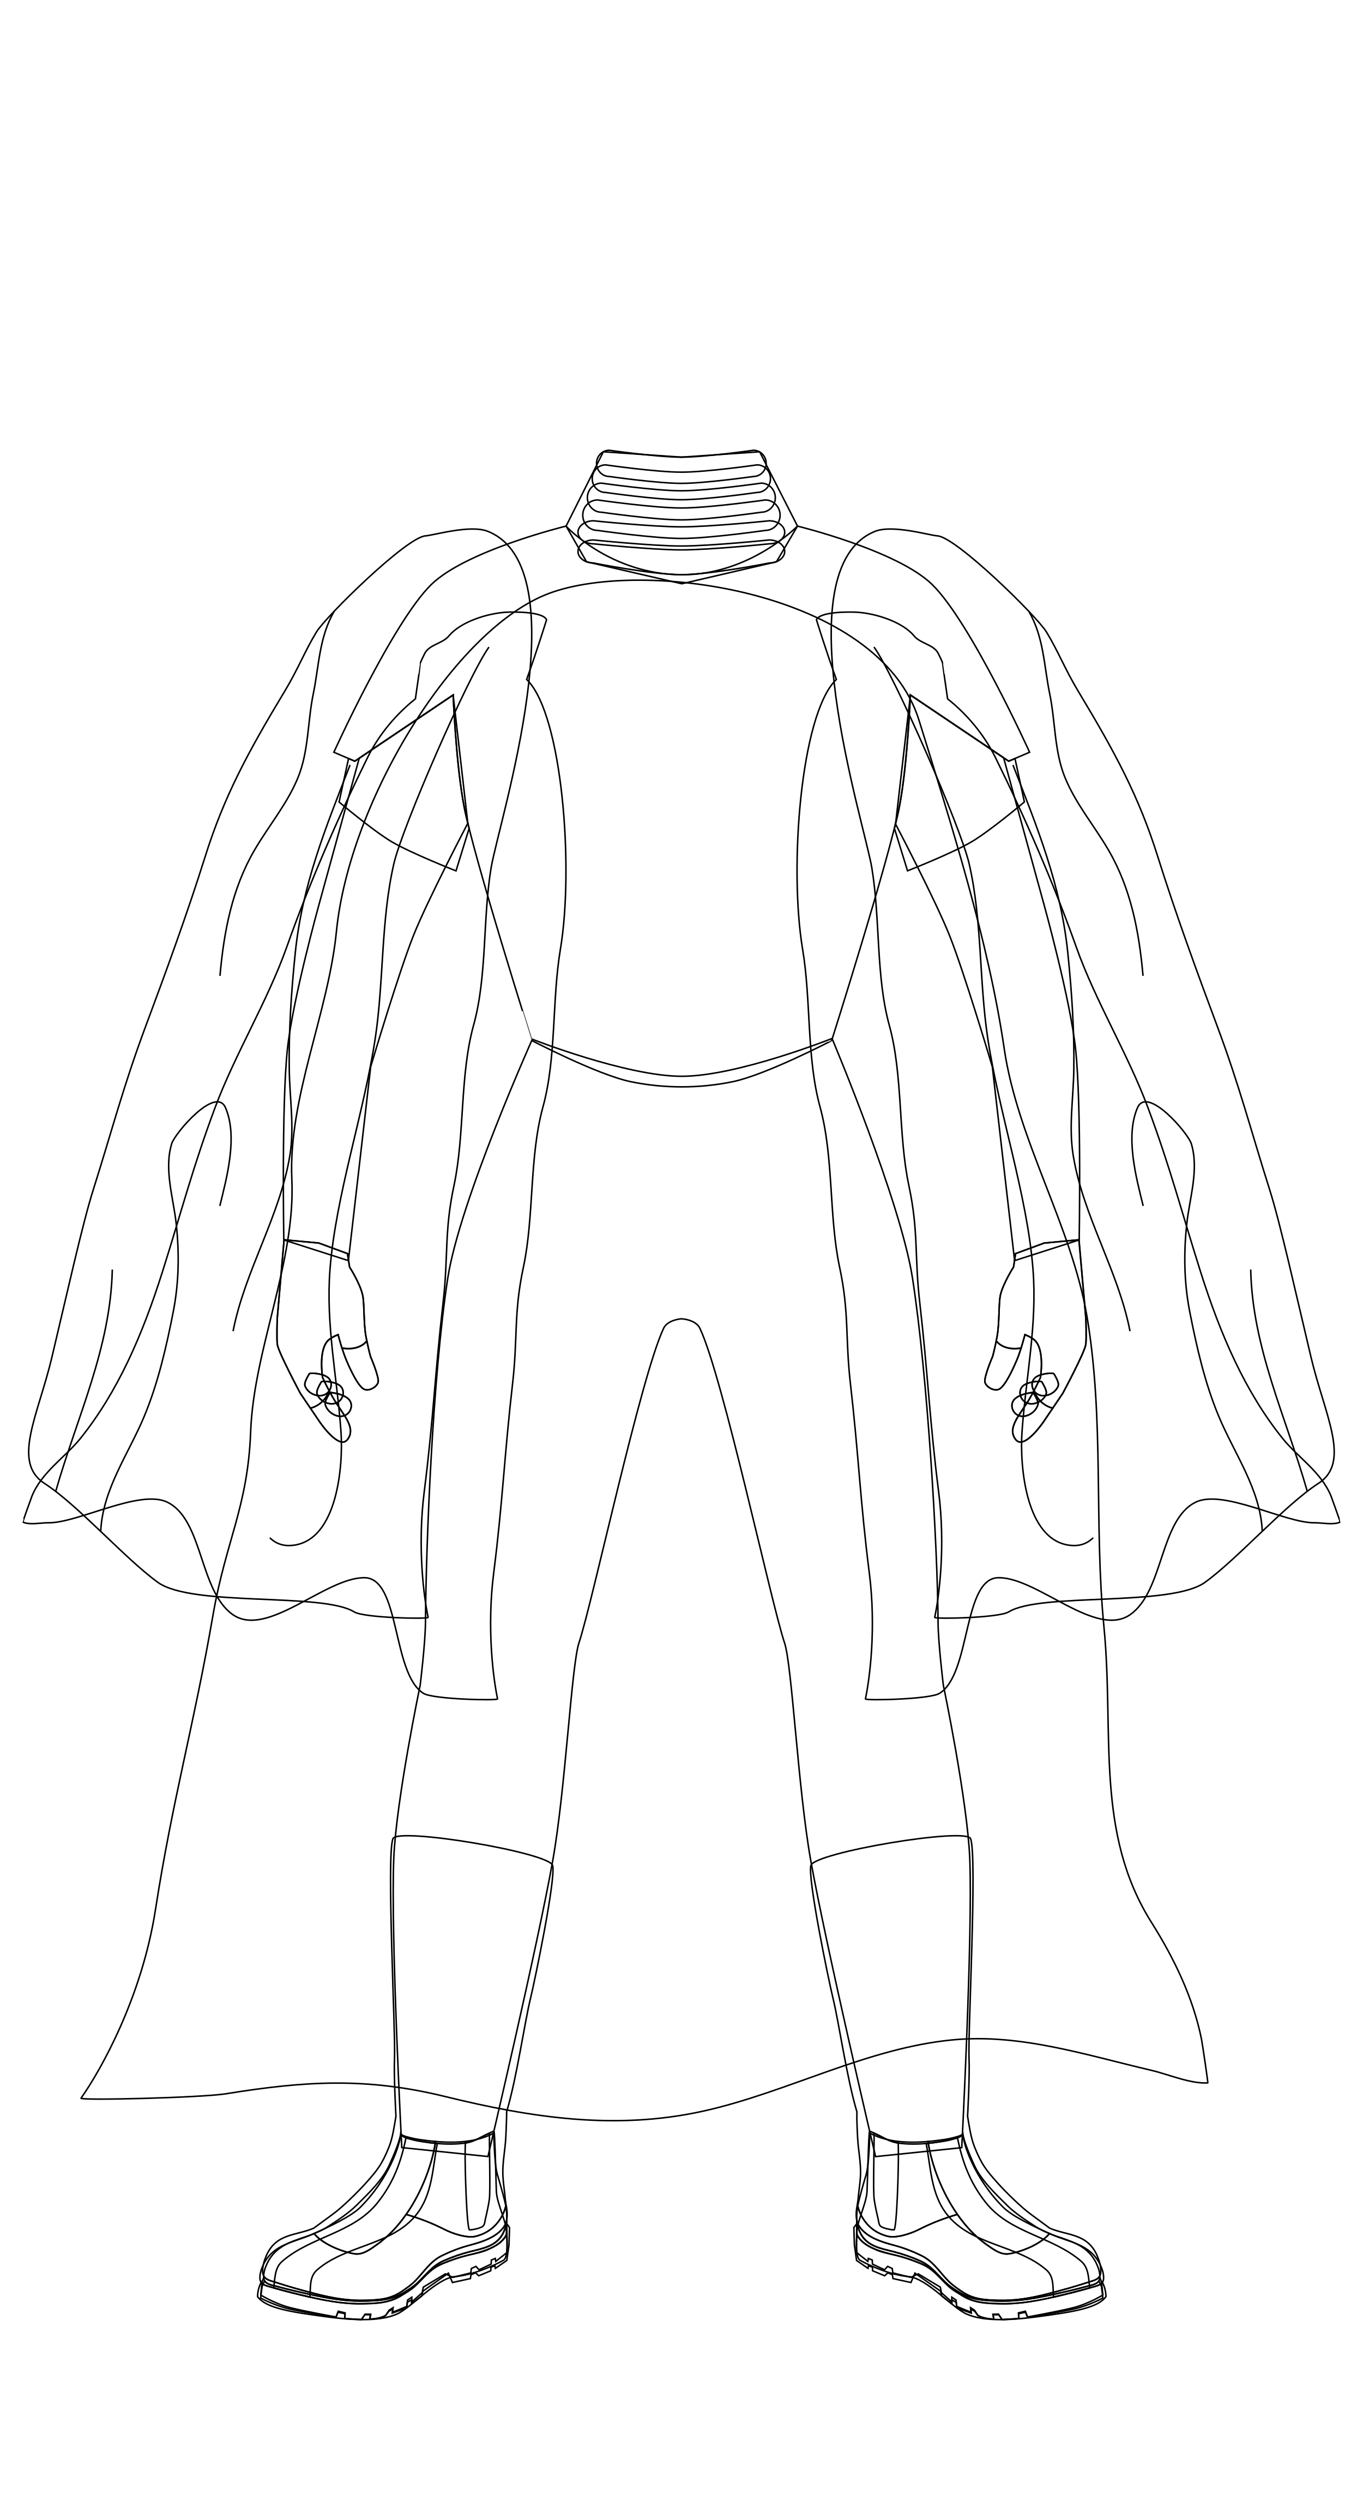 <?xml version="1.0" encoding="UTF-8" standalone="no"?>
<!DOCTYPE svg PUBLIC "-//W3C//DTD SVG 1.1//EN" "http://www.w3.org/Graphics/SVG/1.1/DTD/svg11.dtd">
<svg id="Female-Body" width="100%" height="100%" viewBox="0 0 1800 3300" version="1.1" xmlns="http://www.w3.org/2000/svg" style="stroke:black;fill:none;stroke-width:2px;">
<style>
	#Stitch_Right,
	#Stitch_Left {
		stroke-dasharray: 4;
	}
</style>
<g id="Back_F" transform="translate(0,601)">
	<g id="Cape_F">
		<path id="Full-Cape_Back_F_Option" d="M724.6,182.4c-124.5,47-263.2,273.6-280.3,445.9
			c-10.8,108.7-63.8,219.2-58.9,327.4c5,109.8-50.3,223.6-54.4,333.3c-3.7,98.8-32.8,144-49.7,241.7c-25.3,146.2-53.3,242.6-76,388.9
			c-18.1,116.3-72.6,212.5-98.3,248.8c-2.3,3.3,158.8-0.6,191.3-5.8c105.1-17,185.6-21.9,289.9,3.7c113.3,27.8,224.6,44.8,340.4,19.2
			c111.6-24.7,216.5-83.7,331-94.2c88.9-8.2,175.7,20.5,261.2,40.4c21.7,5.1,51.7,18,74.2,16.5c0.6,0-7.2-52.1-8.3-57.7
			c-11-54.7-36.3-106.9-65.8-153.7c-75.2-119-49.3-249.6-63-390.3c-13.3-136.4,0.6-273.1-22.3-409.2
			c-20.3-120.4-91.5-232.5-109.4-354c-20.9-142.6-69.6-295.3-112.6-433.8C1160.7,179.5,849.2,135.4,724.6,182.4z"/>
		<path id="Short-Cape-Left_Back_F_Option" d="M1104.5,295.8c-14.2-39.4-26.3-78.8-26.3-78.8
			c4.9-10.9,43.1-10.5,53.8-9.9c24.9,1.6,60,12.8,75.2,31.3c8.7,10.5,26.4,11.1,32.3,23.9c0.5,1,5.8,11.7,5.3,12.2
			c-0.1,0.1,3,21.7,6.6,46.9c25.3,20.1,48,46.7,63.3,77.7c38.5,78.1,77,166.2,106.7,250.1c25.4,71.5,68.3,141.3,94.6,211.8
			c29.7,79.7,43.8,135.5,69.5,216.7c26.5,83.8,59.1,158.6,108.4,220c19.4,24.2,51.3,44.5,64,76.3c1.3,3.3,12.2,33.9,12,34
			c-9.3,4.2-23.9,0.8-33.8,0.9c-39.1,0.6-120.9-45.2-157.4-27c-46.9,23.4-41.8,116.1-85.5,147.8c-45.3,32.8-122.1-48.2-174.2-48.3
			c-47.9-0.1-36.3,126.7-78.3,152.7c-13,8-98.3,9.7-97.8,7.3c5.5-26,14.5-92.7,5.1-166.4c-11.8-92.7-14.1-155.6-24.8-248.6
			c-7.2-62.1-1.4-94-14.4-154.8c-14.4-67.5-7.6-145.2-25.8-211.4c-18-65.3-11.7-140.6-23.1-208.5c-18-107.7-2.5-307.5,43.3-354.6
			C1103.7,296.6,1104.1,296.2,1104.5,295.8z"/>
		<path id="Short-Cape-Right_Back_F_Option" d="M695.5,295.8c14.2-39.4,26.3-78.8,26.3-78.8
			c-4.9-10.9-43.1-10.5-53.8-9.9c-24.9,1.6-60,12.8-75.2,31.3c-8.7,10.5-26.4,11.1-32.3,23.9c-0.5,1-5.8,11.7-5.3,12.2
			c0.1,0.1-3,21.7-6.6,46.9c-25.3,20.1-48,46.7-63.3,77.7c-38.5,78.1-77,166.2-106.7,250.1c-25.4,71.5-68.3,141.3-94.6,211.8
			c-29.7,79.7-43.8,135.5-69.5,216.7c-26.5,83.8-59.1,158.6-108.4,220c-19.4,24.2-51.3,44.5-64,76.3c-1.3,3.3-12.2,33.9-12,34
			c9.3,4.2,23.9,0.8,33.8,0.9c39.1,0.6,120.9-45.2,157.4-27c46.9,23.4,41.8,116.1,85.5,147.8c45.3,32.8,122.1-48.2,174.2-48.3
			c47.9-0.1,36.3,126.7,78.3,152.7c13,8,98.4,9.7,97.8,7.3c-5.5-26-14.5-92.7-5.1-166.4c11.8-92.7,14.1-155.6,24.8-248.6
			c7.2-62.1,1.4-94,14.4-154.8c14.4-67.5,7.6-145.2,25.8-211.4c18-65.3,11.7-140.6,23.1-208.5c18-107.7,2.5-307.5-43.3-354.6
			C696.3,296.6,695.9,296.2,695.5,295.8z"/>
		<g id="None_Back_F_Option">
		</g>
	</g>
</g>
<g id="Flight-Suit" transform="translate(0,528)">
	<title>Flight Suit (Kute)</title>
	<g id="Soft-Parts_F">
		<g id="Suit_F">
			<g id="Neck-Seal_F">
				<path id="Plain-Neck-Seal_F_Option" d="M1003.2,68.3l50,98.1l-27.8,47.1l-125,29l-125.8-29l-27-47.1l49.2-98.1
					L900,75.4L1003.2,68.3"/>
				<g id="Standard-Neck-Seal_F_Option">
					<path d="M1011.8,83.6c0-9.6-7.5-17.3-16.8-17.3c0,0-63.5,9.1-95.2,9.1c-31.7,0-95.2-9.1-95.2-9.1
						c-9.3,0-16.8,7.8-16.8,17.3s7.5,17.3,16.8,17.3c0,0,63.5,9.1,95.2,9.1c31.7,0,95.2-9.1,95.2-9.1
						C1004.3,100.9,1011.8,93.1,1011.8,83.6z"/>
					<path d="M1017.5,103.8c0-10-7.9-18.2-17.7-18.2c0,0-66.7,9.6-100,9.6c-33.3,0-100-9.6-100-9.6
						c-9.8,0-17.7,8.1-17.7,18.2s7.9,18.2,17.7,18.2c0,0,66.7,9.6,100,9.6c33.3,0,100-9.6,100-9.6
						C1009.6,122,1017.5,113.8,1017.5,103.8z"/>
					<path d="M1023.9,128.9c0-10.6-8.4-19.2-18.6-19.2c0,0-70.3,10.1-105.5,10.1c-35.2,0-105.5-10.1-105.5-10.1
						c-10.3,0-18.6,8.6-18.6,19.2c0,10.6,8.4,19.2,18.6,19.2c0,0,70.3,10.1,105.5,10.1c35.2,0,105.5-10.1,105.5-10.1
						C1015.6,148.1,1023.9,139.5,1023.9,128.9z"/>
					<path d="M1030.2,152c0-11.1-8.8-20.1-19.6-20.1c0,0-73.8,10.6-110.7,10.6s-110.7-10.6-110.7-10.6
						c-10.8,0-19.6,9-19.6,20.1s8.8,20.1,19.6,20.1c0,0,73.8,10.6,110.7,10.6s110.7-10.6,110.7-10.6
						C1021.4,172.1,1030.2,163.1,1030.2,152z"/>
					<path d="M1036.3,174.6c0-8.4-9.2-15.2-20.5-15.2c0,0-77.3,8-116,8c-38.7,0-116-8-116-8c-11.3,0-20.5,6.8-20.5,15.2
						c0,8.4,9.2,15.2,20.5,15.2c0,0,77.3,8,116,8c38.7,0,116-8,116-8C1027.1,189.8,1036.3,183,1036.3,174.6z"/>
					<path d="M1036.3,199.9c0-8.4-9.2-15.2-20.5-15.2c0,0-77.3,8-116,8c-38.7,0-116-8-116-8c-11.3,0-20.5,6.8-20.5,15.2
						c0,8.4,9.2,15.2,20.5,15.2c0,0,77.3,15.4,116,15.4c38.7,0,116-15.4,116-15.4C1027.1,215.1,1036.3,208.3,1036.3,199.9z"/>
				</g>
			</g>
			<g id="Flight-Suit_F">
				<path d="M421.3,665.8l53.1-193l124-83.5l19.4,169.3c0,0-53.6,102.2-72.1,149c-19,48.2-52,158.4-56.2,172.5
					l-29.4,255.8l-85.3-27.3c0,0-3.1-177.5,4.7-251.3C386.4,791.5,421.3,665.8,421.3,665.8z"/>
				<path d="M1378.7,665.8l-53.3-193.6l-123.1-82.9l-19.6,170.4c0,0,53.1,101.1,71.6,147.9c19,48.2,52,158.4,56.2,172.5
					l29.4,255.8l85.3-27.3c0,0,3.1-177.5-4.7-251.3C1413.6,791.5,1378.7,665.8,1378.7,665.8z"/>
				<path d="M899.8,1212.7c-10.5,1-19.9,5.2-23.4,12.5c-30.6,64.7-93.6,360.6-111.8,415.2c-9.9,29.7-17.7,192-34.5,286.7
					c-20,113-85.7,391.3-85.7,391.3l-113.8-11.8c0,0-14.7-279.4-10.6-381.2c3.1-77.3,34.9-229.1,34.9-229.1s6.8-55.4,7-83.3
					c0.6-100.8,9.5-325,29.4-453.8C607,1057.4,703,843.7,703,843.7s124.3,48.9,197.4,48.9s198.4-49.9,198.4-49.9
					s90.6,214.8,106.3,316.6c19.9,128.7,33.1,353,33.7,453.8c0.2,27.9,7,83.3,7,83.3s31.8,151.8,34.9,229.1
					c4,101.7-10.6,381.2-10.6,381.2l-113.8,11.8c0,0-65.6-278.3-85.7-391.3c-16.8-94.7-24.6-257-34.5-286.7
					c-18.2-54.5-81.2-350.5-111.8-415.2c-3.5-7.5-13.2-11.7-23.9-12.6L899.8,1212.7z"/>
			</g>
		</g>
		<g id="Boots_F">
			<g id="Tall_Boots_F_Option">
				<g id="Bottom_Tall-Boot_F">
					<path d="M669.2,2402c-0.2,1.4-0.5,2.8-0.9,4.3c-9,18.8-33.3,25.2-50,29.7c-11.8,3.2-23.2,7.6-34.4,13.1
						c-15.4,7.4-23.2,20.6-35.2,33.1c-5.4,5.6-11.7,9.9-17.9,14.1c-15.4,10.6-30.2,11.4-47.6,11.9c-23.4,0.8-44.1-2.9-67.1-8.8
						c-20.2-5.2-35.2-9.5-52.6-15.1c-5.2-1.7-11.6-2.9-14.7-7.3l-2.6,6.7l-1.9,17.5c0,0,18.9,11.6,39,16.7
						c20.1,5.1,60.6,12.3,60.6,12.3l2.8-7.6l9.1,2.2l-0.4,7.5l22.1,1.4l4.7-7.3l7.4,0.2l-1.1,6.5c0,0,13.7-0.3,21.2-5.4
						c1.4-2.5,4.2-6.5,4.2-6.5l5.2-3.3l-0.7,6.1l19-7.8l0.9-8.4l5.5-3.7l0.2,6.1l13.5-12l1.5-7.4l29.1-17.5l9.9,4.6l23.7-5.9l0.8-5.8
						l6-2.8l4.2,4.5l15.9-7.5l0.3-5.4l5.2-2.1l0.6,3.9l15.1-11.9L669.2,2402z M669.8,2395.1L669.8,2395.1L669.8,2395.1L669.8,2395.1z"
						/>
					<path d="M1131.5,2402c0.2,1.4,0.5,2.8,0.9,4.3c9,18.8,33.3,25.2,50,29.7c11.8,3.2,23.2,7.6,34.4,13.1
						c15.4,7.4,23.2,20.6,35.2,33.1c5.4,5.6,11.7,9.9,17.9,14.1c15.3,10.6,30.1,11.4,47.6,11.9c23.4,0.8,44.1-2.9,67.2-8.8
						c20.1-5.2,35.2-9.5,52.6-15.1c5.2-1.7,11.6-2.9,14.7-7.3l2.6,6.7l1.9,17.5c0,0-18.9,11.6-39,16.7c-20.1,5.1-60.6,12.3-60.6,12.3
						l-2.8-7.6l-9.1,2.2l0.4,7.5l-22.1,1.4l-4.7-7.3l-7.4,0.2l1.1,6.5c0,0-13.7-0.3-21.2-5.4c-1.4-2.5-4.2-6.5-4.2-6.5l-5.2-3.3
						l0.7,6.1l-19-7.8l-0.9-8.4l-5.5-3.7l-0.2,6.1l-13.5-12l-1.5-7.4l-29.1-17.5l-9.9,4.6l-23.7-5.9l-0.8-5.8l-6-2.8l-4.2,4.5
						l-15.9-7.5l-0.3-5.4l-5.2-2.1l-0.6,3.9l-15.1-11.9L1131.5,2402z M1130.9,2395.1L1130.9,2395.1L1130.9,2395.1L1130.9,2395.1z"/>
				</g>
				<g id="Main_Tall-Boot_F">
					<path d="M669,2259.6c13.5-45.1,23.6-117.1,31.6-150c6-24.6,33.7-158.6,29.2-175.4c-4.6-17.1-205.2-50.7-210.9-35.3
						c-8.7,23.5,3.6,254.7,2.1,288.8c-1.1,25,1.9,77.5,1.9,77.5c-2.3,13.7-4.3,28.3-9.2,40.6c-9.3,23.1-15.2,30.5-30.9,48
						c-10.8,12-31.3,32.2-44.1,41.3c-5.4,3.9-24.4,17.9-24.4,17.9c-23.6,10.1-49.8,6.6-62.7,36.5c-2.8,6.5-5.2,14.3-4.7,21.7
						c0.6,9.5,9.6,10.8,16.6,13.1c17.4,5.7,32.5,10,52.6,15.1c23,5.9,43.8,9.5,67.1,8.8c17.5-0.6,32.3-1.4,47.6-11.9
						c6.2-4.3,12.5-8.6,17.9-14.1c12-12.5,19.7-25.6,35.2-33.1c11.2-5.4,22.6-9.9,34.4-13.1c16.7-4.5,41-10.9,50-29.7
						c3.5-14.1-0.1-21.1-1.2-33.3l-0.5-5.2c-0.9-7.9-2.1-16.1-2.5-24.6c-0.7-16.4,2.9-32.6,3.8-49c0.5-9.3,0.9-18.6,1.1-27.9
						C668.9,2265.3,669.2,2261.8,669,2259.6z"/>
					<path d="M1131.7,2259.6c-13.5-45.1-23.6-117.1-31.6-150c-6-24.6-33.7-158.6-29.2-175.4
						c4.7-17.1,205.2-50.7,210.9-35.3c8.8,23.5-3.6,254.7-2.1,288.8c1.1,25-1.9,77.5-1.9,77.5c2.3,13.7,4.3,28.3,9.2,40.6
						c9.3,23.1,15.2,30.5,30.9,48c10.8,12,31.3,32.2,44.1,41.3c5.4,3.9,24.3,17.9,24.3,17.9c23.7,10.1,49.9,6.6,62.7,36.5
						c2.8,6.5,5.2,14.3,4.7,21.7c-0.6,9.5-9.6,10.8-16.6,13.1c-17.4,5.7-32.5,10-52.6,15.1c-23,5.9-43.8,9.5-67.2,8.8
						c-17.5-0.6-32.3-1.4-47.6-11.9c-6.2-4.3-12.5-8.6-17.9-14.1c-12-12.5-19.7-25.6-35.2-33.1c-11.2-5.4-22.6-9.9-34.4-13.1
						c-16.7-4.5-41-10.9-50-29.7c-3.5-14.1,0.1-21.1,1.2-33.3l0.5-5.2c0.9-7.9,2.1-16.1,2.5-24.6c0.7-16.4-2.9-32.6-3.8-49
						c-0.5-9.3-0.9-18.6-1.1-27.9C1131.8,2265.3,1131.5,2261.8,1131.7,2259.6z"/>
				</g>
			</g>
			<g id="Gunslinger_Boots_F_Option">
				<g id="Main_Gunslinger-Boot_F">
					<path d="M668,2383.6c-0.4,1.9-6.7,31.8-39.6,40.1c-11,2.8-29.7-3.1-41.5-9.1c-16.2-8.3-33.1-14.7-50.4-19.8l-0.5,0.7
						c-0.3,0.4-0.5,0.8-0.8,1.1c-5.4,7.6-11.3,14.7-17.5,21.1l-0.5,0.5l-0.3,0.3c-0.6,0.6-1.3,1.3-1.9,1.9c-3.7,3.6-7.5,6.9-11.4,10
						l-1.1,0.9l-0.9,0.7c-0.3,0.2-0.5,0.4-0.8,0.6c-0.6,0.4-1.2,0.9-1.8,1.3c-8.2,5.8-19.1,14.5-30,13c-10.3-1.5-21.8-5.6-30.4-9.7
						c-7.2-3.4-14.7-8.2-19.8-13c-1.5-1.1-2.7-2.5-3.6-4.1c-23.8,9.3-49.7,12.8-62.4,39.4c-2.7,5.7-5.1,12.6-4.5,19.1
						c0.7,8.3,9.8,9.3,16.9,11.2c17.6,4.7,32.7,8.3,53.1,12.5c23.2,4.8,44.1,7.7,67.6,6.8c17.5-0.7,32.4-1.7,47.7-11.1
						c6.2-3.8,12.5-7.6,17.8-12.6c11.9-11.1,19.5-22.7,34.9-29.4c11.1-4.9,22.6-8.9,34.4-11.9c16.7-4.2,34.7-7.1,43.5-23.7
						C670.6,2407.5,669.8,2395.7,668,2383.6L668,2383.6"/>
					<path d="M1132.7,2383.6c0.4,1.9,6.7,31.8,39.6,40.1c11,2.8,29.7-3.1,41.5-9.1c16.2-8.3,33.1-14.7,50.4-19.8l0.5,0.7
						c0.3,0.4,0.5,0.8,0.8,1.1c5.4,7.6,11.3,14.7,17.5,21.1l0.5,0.5l0.3,0.3c0.6,0.6,1.3,1.3,1.9,1.9c3.7,3.6,7.5,6.9,11.4,10l1.1,0.9
						l0.9,0.7c0.3,0.2,0.5,0.4,0.8,0.6c0.6,0.4,1.2,0.9,1.8,1.3c8.2,5.8,19.1,14.5,30,13c10.3-1.5,21.8-5.6,30.4-9.7
						c7.2-3.4,14.7-8.2,19.8-13c1.5-1.1,2.7-2.5,3.6-4.1c23.8,9.3,49.7,12.8,62.4,39.4c2.7,5.7,5.1,12.6,4.5,19.1
						c-0.7,8.3-9.8,9.3-16.9,11.2c-17.6,4.7-32.7,8.3-53.1,12.5c-23.2,4.8-44.1,7.7-67.6,6.8c-17.5-0.7-32.4-1.7-47.7-11.1
						c-6.2-3.8-12.5-7.6-17.8-12.6c-11.9-11.1-19.5-22.7-34.9-29.4c-11.1-4.9-22.6-8.9-34.4-11.9c-16.7-4.2-34.7-7.1-43.5-23.7
						C1130.1,2407.5,1130.9,2395.7,1132.7,2383.6L1132.7,2383.6"/>
				</g>
				<g id="Bottom_Gunslinger-Boot_F">
					<path d="M668.6,2406.3c-0.8,4.6-2.2,9.1-4.7,13.9c-8.8,16.6-26.8,19.5-43.5,23.7c-11.8,3-23.2,7-34.4,11.9
						c-15.4,6.7-23,18.3-34.9,29.4c-5.3,5-11.6,8.8-17.8,12.6c-15.3,9.4-30.2,10.4-47.7,11.1c-23.5,1-44.4-1.9-67.6-6.8
						c-20.3-4.2-35.5-7.8-53.1-12.5c-5.6-1.5-12.6-2.5-15.5-7.1h0l-3.3,7.4l-1.9,15.3c0,0,18.8,10.2,38.9,14.6
						c20.1,4.5,60.5,10.8,60.5,10.8l2.8-6.7l9.1,1.9l-0.4,6.6l22,1.2l4.7-6.4l7.4,0.1l-1.1,5.7c0,0,13.6-0.2,21.2-4.7
						c1.4-2.1,4.2-5.7,4.2-5.7l5.2-2.9l-0.7,5.4l18.9-6.8l0.9-7.4l5.5-3.2l0.2,5.3l13.5-10.5l1.5-6.4l33.7-23.8l5.3,12.4l23.7-5.2
						l0.8-5.1l6-2.5l4.2,3.9l15.9-6.6l0.3-4.8l5.2-1.8l0.6,3.4l15.1-10.4l2.9-20.8l0.7-22.6L668.6,2406.3L668.6,2406.3"/>
					<path d="M1132.1,2406.3c0.8,4.6,2.2,9.1,4.7,13.9c8.8,16.6,26.8,19.5,43.5,23.7c11.8,3,23.2,7,34.4,11.9
						c15.4,6.7,23,18.3,34.9,29.4c5.3,5,11.6,8.8,17.8,12.6c15.3,9.4,30.2,10.4,47.7,11.1c23.5,1,44.3-1.9,67.6-6.8
						c20.3-4.2,35.5-7.8,53.1-12.5c5.7-1.5,12.6-2.5,15.5-7.1l0,0l3.3,7.4l1.9,15.3c0,0-18.8,10.2-38.9,14.6
						c-20.1,4.5-60.5,10.8-60.5,10.8l-2.8-6.7l-9.1,1.9l0.4,6.6l-22,1.2l-4.7-6.4l-7.4,0.1l1.1,5.7c0,0-13.7-0.2-21.2-4.7
						c-1.4-2.1-4.2-5.7-4.2-5.7l-5.2-2.9l0.7,5.4l-19-6.8l-0.9-7.4l-5.5-3.2l-0.2,5.3l-13.5-10.5l-1.5-6.4l-33.8-23.8l-5.3,12.4
						l-23.7-5.2l-0.8-5.1l-6-2.5l-4.2,3.9l-15.9-6.6l-0.3-4.8l-5.2-1.8l-0.6,3.4l-15.1-10.4l-2.9-20.8l-0.7-22.6L1132.1,2406.3
						L1132.1,2406.3"/>
				</g>
				<g id="Top_Gunslinger-Boot_F">
					<path d="M536.7,2394.4c20.2-29,33.8-64.6,38.6-95.9l0,0l-5.6-0.5l-0.2,0l-0.7-0.1l-1.9-0.2l-2.8-0.3l-1.2-0.2
						c-3.3-0.4-6.5-0.9-9.7-1.3l-5-0.9l-1.1-0.2l-0.4-0.1l-0.8-0.2l-3.5-0.8l-3.1-0.8l-0.5-0.1c-10.7-2.7-9.3-5-9.3-5
						c-2.9,13.8-9.4,28.6-15.2,41.5c-9.1,20.3-27.8,37.9-43.4,53.4c-10.7,10.6-26.2,20.8-39,28.9c-5.4,3.5-11.2,6.1-17.1,8.4
						c4.5,6.3,14.2,12.8,23.4,17.2c8.6,4.1,20.1,8.2,30.4,9.7c10.9,1.6,21.8-7.2,30-13c14.2-10,26.8-23.6,37.6-39.1L536.7,2394.4"/>
					<path d="M1264.1,2394.4c-20.2-29-33.8-64.6-38.6-95.9l0,0l5.6-0.5l0.2,0l0.7-0.1l1.9-0.2l2.8-0.3l1.2-0.2
						c3.3-0.4,6.5-0.9,9.7-1.3l5-0.9l1.1-0.2l0.4-0.1l0.8-0.2l3.5-0.8l3-0.8l0.5-0.1c10.7-2.7,9.3-5,9.3-5
						c2.9,13.8,9.4,28.6,15.2,41.5c9.1,20.3,27.8,37.9,43.4,53.4c10.7,10.6,26.2,20.8,39,28.9c5.4,3.5,11.2,6.1,17.1,8.4
						c-4.5,6.3-14.2,12.8-23.4,17.2c-8.6,4.1-20.1,8.2-30.4,9.7c-10.9,1.6-21.8-7.2-30-13c-14.2-10-26.8-23.6-37.6-39.1L1264.1,2394.4
						"/>
				</g>
				<g id="Side_Gunslinger-Boot_F">
					<path d="M536.4,2394.8c17.3,5.1,34.3,11.5,50.4,19.8c11.8,6,30.6,11.8,41.5,9.1c33.9-8.5,39.6-40.1,39.6-40.1
						c-1-6.9-8.6-33.3-10.8-40.5c-4.9-15.8-4.4-56-5.6-55.3c-27.2,14.5-62.4,11.9-76.3,10.8l0,0C570.4,2330,556.7,2365.7,536.4,2394.8
						"/>
					<path d="M1264.3,2394.8c-17.3,5.1-34.3,11.5-50.4,19.8c-11.8,6-30.6,11.8-41.5,9.1c-33.9-8.5-39.6-40.1-39.6-40.1
						c1-6.9,8.6-33.3,10.8-40.5c4.9-15.8,4.4-56,5.6-55.3c27.2,14.5,62.4,11.9,76.3,10.8l0,0C1230.3,2330,1244,2365.7,1264.3,2394.8"
						/>
				</g>
			</g>
			<g id="Basic_Boots_F_Option">
				<g id="Main_Basic-Boot_F">
					<path d="M652.3,2285.1c-1.9-0.7-23.6,13.1-36,15.2c-13.2,2.2-27.6,2-41.6,0.6l-5.7-0.6l-0.2,0l-0.7-0.1l-1.9-0.3
						l-2.9-0.4l-1.2-0.2c-3.3-0.4-6.5-1-9.7-1.5l-5-1l-1.1-0.3l-0.4-0.1l-0.8-0.2l-3.5-0.9l-3.1-0.9l-0.5-0.1c-10.7-2.9-8.7-8-8.7-8
						c0,14.9-15.5,61.4-53.8,99.4c-11.7,11.6-40,25.2-64.6,36c-22.5,9.9-49.7,12.3-62.8,38.8c-2.8,5.8-5.3,12.7-4.8,19.3
						c0.6,8.4,9.7,9.6,16.8,11.6c17.6,5,32.8,8.8,53.2,13.4c23.3,5.2,44.3,8.4,67.9,7.8c17.7-0.5,32.6-1.2,48.1-10.6
						c6.2-3.8,12.7-7.6,18.1-12.5c12.1-11.1,20-22.7,35.6-29.3c11.3-4.8,22.9-8.7,34.8-11.6c16.9-4,41.5-9.7,50.5-26.4
						c3.5-12.5-11.7-39.3-12.8-57.4C655,2350.5,653.6,2285.6,652.3,2285.1z"/>
					<path d="M1148.4,2285.1c1.9-0.7,23.6,13.1,36,15.2c13.2,2.2,27.6,2,41.6,0.6l5.7-0.6l0.2,0l0.7-0.1l1.9-0.3l2.9-0.4
						l1.2-0.2c3.3-0.4,6.5-1,9.7-1.5l5-1l1.1-0.3l0.4-0.1l0.8-0.2l3.5-0.9l3.1-0.9l0.5-0.1c10.7-2.9,8.7-8,8.7-8
						c0,14.9,15.5,61.4,53.8,99.4c11.7,11.6,40,25.2,64.6,36c22.5,9.9,49.7,12.3,62.8,38.8c2.8,5.8,5.3,12.7,4.8,19.3
						c-0.6,8.4-9.7,9.6-16.8,11.6c-17.6,5-32.8,8.8-53.2,13.4c-23.3,5.2-44.3,8.4-67.9,7.8c-17.7-0.5-32.6-1.2-48.2-10.6
						c-6.2-3.8-12.7-7.6-18.1-12.5c-12.1-11.1-20-22.7-35.6-29.3c-11.3-4.8-22.8-8.7-34.8-11.6c-16.9-4-41.5-9.7-50.6-26.4
						c-3.5-12.5,11.7-39.3,12.8-57.4C1145.7,2350.5,1147.1,2285.6,1148.4,2285.1z"/>
				</g>
				<g id="Bottom_Basic-Boot_F">
					<path d="M668.7,2422.4c-4.5,8.3-12.9,13.9-22.3,17.9c-8.5,4.3-18.6,6.1-28.3,8.4c-1.3,0.3-2.6,0.6-3.9,1
						c-1.9,0.5-3.8,1-5.7,1.6c-0.6,0.2-1.2,0.3-1.7,0.5l-1,0.3c-0.6,0.2-1.2,0.4-1.9,0.6c-0.3,0.1-0.5,0.2-0.8,0.3
						c-1,0.3-2.1,0.7-3.1,1c-0.4,0.1-0.7,0.3-1.1,0.4l-0.5,0.2c-1.6,0.5-3.2,1.1-4.8,1.7c-0.3,0.1-0.7,0.3-1,0.4
						c-1.4,0.6-2.9,1.1-4.3,1.7l-1.1,0.4c-0.9,0.3-1.7,0.7-2.6,1.1c-0.4,0.2-0.7,0.3-1.1,0.5c-2.6,1.1-4.9,2.3-7.1,3.6l-0.3,0.2
						c-0.2,0.1-0.3,0.2-0.5,0.3c-0.7,0.4-1.3,0.9-2,1.3l-0.4,0.3c-0.1,0.1-0.3,0.2-0.4,0.3c-0.7,0.5-1.3,1-1.9,1.4l-0.5,0.4l-0.9,0.7
						c-2.7,2.2-5.2,4.5-7.7,7l-0.7,0.7c-1.3,1.4-2.7,2.7-4,4.1c-1.4,1.4-2.8,2.9-4.3,4.4c-1.5,1.5-3,2.9-4.6,4.4l-0.5,0.5
						c-0.5,0.4-1,0.9-1.5,1.3c-0.1,0.1-0.2,0.1-0.3,0.2c-0.8,0.7-1.6,1.3-2.4,1.9c-0.5,0.4-1.1,0.8-1.7,1.2l-0.3,0.2
						c-0.7,0.5-1.4,1-2.1,1.4c-0.3,0.2-0.6,0.4-0.9,0.6c-1,0.7-2.1,1.3-3.2,2c-0.7,0.4-1.5,0.9-2.2,1.3l-0.9,0.6l-2.3,1.4l-1.1,0.7
						l-0.7,0.4l-0.7,0.4c-1.1,0.6-2.1,1.1-3.2,1.7c-0.5,0.2-1,0.5-1.5,0.7l-0.5,0.2c-3.2,1.4-6.5,2.5-9.7,3.3l-0.6,0.1l-0.7,0.2
						c-0.2,0-0.5,0.1-0.7,0.2c-0.7,0.2-1.3,0.3-2,0.4c-0.5,0.1-1,0.2-1.6,0.3l-1.2,0.2l-0.4,0.1c-0.3,0.1-0.7,0.1-1,0.2
						c-0.6,0.1-1.2,0.2-1.7,0.2c-0.8,0.1-1.6,0.2-2.5,0.3c-0.2,0-0.4,0-0.7,0.1c-2.1,0.2-4.1,0.4-6.3,0.5c-1.2,0.1-2.3,0.1-3.5,0.2
						l-1,0c-2.2,0.1-4.5,0.2-6.7,0.2c-1.5,0.1-2.9,0.1-4.4,0.1c-0.5,0-1.1,0-1.6,0c-0.8,0-1.5,0-2.2,0c-0.5,0-1.1,0-1.6,0l-0.5,0
						c-2.7-0.1-5.3-0.2-8-0.3c-0.4,0-0.7,0-1.1-0.1l-1.1-0.1c-0.3,0-0.7,0-1-0.1c-3.9-0.3-7.7-0.6-11.6-1.1l-1-0.1
						c-1-0.1-1.9-0.2-2.9-0.4c-0.4-0.1-0.8-0.1-1.3-0.2l-1-0.1c-0.8-0.1-1.6-0.2-2.4-0.4c-3.4-0.5-6.7-1.1-10.1-1.7
						c-0.8-0.1-1.5-0.3-2.3-0.4l-1-0.2c-0.4-0.1-0.7-0.1-1.1-0.2l-1.1-0.2c-0.4-0.1-0.7-0.1-1.1-0.2l-0.7-0.2
						c-0.8-0.2-1.6-0.3-2.5-0.5l-1.1-0.2c-1-0.2-1.9-0.4-2.9-0.6c-0.8-0.2-1.7-0.4-2.5-0.6l-0.2-0.1c-5.3-1.2-10.3-2.3-15.1-3.5
						l-1.8-0.4c-1.4-0.3-2.7-0.6-4-1l-1.6-0.4l-0.7-0.2c-1.9-0.5-3.7-0.9-5.6-1.4c-1.1-0.3-2.2-0.6-3.3-0.9c-3.2-0.8-6.4-1.7-9.6-2.5
						l-1.5-0.4c-0.5-0.1-1.1-0.3-1.6-0.4l-0.6-0.2c-2.5-0.7-5-1.4-7.5-2.1l-0.6-0.2l-0.9-0.2l-2.6-0.7l-0.9-0.2l-1.3-0.4l-0.6-0.2
						l-1.1-0.3l-0.9-0.3l-0.4-0.2l-0.5-0.2l-0.3-0.1l-0.5-0.2l-0.5-0.2l-0.2-0.1l-0.5-0.3l-0.6-0.3l-0.5-0.4l-0.5-0.4
						c-0.8-0.7-1.6-1.4-2.1-2.4h0c0,0-4.7,7-5.1,19.1c10.6,15.3,44,20.4,90.2,26.6c45.9,6.1,74.3,4.9,93.5-3.3s52.9-47.5,77-49.6
						c24.1-2.1,52.6-14.9,64.3-21.7c6.1-3.6,4.3-28.9,4.3-28.9L668.7,2422.4z"/>
					<path d="M1131.9,2422.4c4.5,8.3,12.9,13.9,22.3,17.9c8.6,4.3,18.6,6.1,28.3,8.4c1.3,0.3,2.6,0.6,3.9,1
						c1.9,0.5,3.8,1,5.8,1.6c0.6,0.2,1.2,0.3,1.7,0.5l1,0.3c0.6,0.2,1.2,0.4,1.8,0.6c0.3,0.1,0.5,0.2,0.8,0.3c1,0.3,2.1,0.7,3.1,1
						c0.4,0.1,0.7,0.3,1.1,0.4l0.5,0.2c1.6,0.5,3.2,1.1,4.8,1.7c0.4,0.1,0.7,0.3,1,0.4c1.4,0.6,2.9,1.1,4.3,1.7l1.1,0.4
						c0.9,0.3,1.7,0.7,2.6,1.1c0.4,0.2,0.8,0.3,1.1,0.5c2.6,1.1,4.9,2.3,7.1,3.6l0.3,0.2c0.2,0.1,0.3,0.2,0.5,0.3
						c0.7,0.4,1.3,0.9,2,1.3l0.4,0.3c0.1,0.1,0.3,0.2,0.4,0.3c0.7,0.5,1.3,1,1.9,1.4l0.6,0.4l0.8,0.7c2.7,2.2,5.2,4.5,7.7,7l0.7,0.7
						c1.3,1.4,2.7,2.7,4,4.1c1.4,1.4,2.8,2.9,4.3,4.4c1.5,1.5,3,2.9,4.6,4.4l0.5,0.5c0.5,0.4,1,0.9,1.5,1.3c0.1,0.1,0.2,0.1,0.3,0.2
						c0.8,0.7,1.6,1.3,2.4,1.9c0.5,0.4,1.1,0.8,1.7,1.2l0.3,0.2c0.7,0.5,1.4,1,2.1,1.4c0.3,0.2,0.6,0.4,0.9,0.6c1,0.7,2.1,1.3,3.2,2
						c0.7,0.4,1.5,0.9,2.2,1.3l0.9,0.6l2.3,1.4l1.1,0.7l0.7,0.4l0.7,0.4c1.1,0.6,2.1,1.1,3.2,1.7c0.5,0.2,1,0.5,1.5,0.7l0.5,0.2
						c3.2,1.4,6.5,2.5,9.7,3.3l0.6,0.1l0.7,0.2c0.2,0,0.5,0.1,0.7,0.2c0.7,0.2,1.4,0.3,2,0.4c0.5,0.1,1.1,0.2,1.6,0.3l1.2,0.2l0.4,0.1
						c0.3,0.1,0.7,0.1,1,0.2c0.6,0.1,1.2,0.2,1.7,0.2c0.8,0.1,1.7,0.2,2.5,0.3c0.2,0,0.4,0,0.7,0.1c2.1,0.2,4.1,0.4,6.3,0.5
						c1.1,0.1,2.3,0.1,3.5,0.2l1,0c2.2,0.1,4.5,0.2,6.8,0.2c1.5,0.1,2.9,0.1,4.4,0.1c0.5,0,1.1,0,1.6,0c0.8,0,1.5,0,2.2,0
						c0.5,0,1.1,0,1.6,0l0.5,0c2.7-0.1,5.3-0.2,8-0.3c0.4,0,0.7,0,1.1-0.1l1.1-0.1c0.3,0,0.7,0,1-0.1c3.9-0.3,7.7-0.6,11.6-1.1l1-0.1
						c1-0.1,1.9-0.2,2.9-0.4c0.4-0.1,0.8-0.1,1.3-0.2l1-0.1c0.8-0.1,1.6-0.2,2.4-0.4c3.4-0.5,6.7-1.1,10.1-1.7
						c0.8-0.1,1.5-0.3,2.3-0.4l1-0.2c0.3-0.1,0.7-0.1,1.1-0.2l1.1-0.2c0.4-0.1,0.7-0.1,1.1-0.2l0.7-0.2c0.8-0.2,1.7-0.3,2.5-0.5
						l1.1-0.2c1-0.2,1.9-0.4,2.9-0.6c0.8-0.2,1.7-0.4,2.5-0.6l0.2-0.1c5.3-1.2,10.3-2.3,15.1-3.5l1.8-0.4c1.4-0.3,2.7-0.6,4-1l1.6-0.4
						l0.7-0.2c1.9-0.5,3.8-0.9,5.6-1.4c1.1-0.3,2.2-0.6,3.3-0.9c3.2-0.8,6.4-1.7,9.6-2.5l1.5-0.4c0.5-0.1,1.1-0.3,1.6-0.4l0.6-0.2
						c2.5-0.7,5-1.4,7.5-2.1l0.6-0.2l0.9-0.2l2.7-0.7l0.9-0.2l1.3-0.4l0.5-0.2l1.1-0.3l0.9-0.3l0.4-0.2l0.5-0.2l0.3-0.1l0.5-0.2
						l0.5-0.2l0.2-0.1l0.5-0.3l0.6-0.3l0.5-0.4l0.5-0.4c0.8-0.7,1.5-1.4,2.1-2.4l0,0c0,0,4.7,7,5.1,19.1c-10.6,15.3-44,20.4-90.2,26.6
						c-46,6.1-74.3,4.9-93.5-3.3s-52.9-47.5-77-49.6c-24.1-2.1-52.6-14.9-64.3-21.7c-6.1-3.6-4.3-28.9-4.3-28.9L1131.9,2422.4z"/>
				</g>
				<g id="Top_Basic-Boot_F">
					<path d="M536.1,2293.9c-6.4,31.4-16.3,58.7-37.2,85.1c-32.5,41.1-88,44.5-126.4,77.9c-9.8,8.6-9.4,22.3-11,35
						c15.9,4.5,29.9,8,47.7,12.1c1.2-12.6-1-26.7,9.5-35.9c38.4-33.4,98.8-32.1,131.3-73.2c21.2-26.9,21.3-61.5,27.5-93.7
						c-1-0.1-1.9-0.2-2.9-0.3l-5.7-0.6l-0.2,0l-0.7-0.1l-1.9-0.3l-2.9-0.4l-1.2-0.2c-3.3-0.4-6.5-1-9.7-1.5l-5-1l-1.1-0.3l-0.4-0.1
						l-0.8-0.2l-3.5-0.9l-3.1-0.9l-0.5-0.1C537.6,2294.3,536.8,2294.1,536.1,2293.9z"/>
					<path d="M1264.5,2293.9c6.4,31.4,16.3,58.7,37.2,85.1c32.5,41.1,88,44.5,126.4,77.9c9.8,8.6,9.4,22.3,11,35
						c-15.9,4.5-29.9,8-47.7,12.1c-1.3-12.6,1-26.7-9.5-35.9c-38.4-33.4-98.8-32.1-131.3-73.2c-21.2-26.9-21.3-61.5-27.5-93.7
						c1-0.1,1.9-0.2,2.8-0.3l5.7-0.6l0.2,0l0.7-0.1l1.9-0.3l2.9-0.4l1.2-0.2c3.3-0.4,6.5-1,9.7-1.5l5-1l1.1-0.3l0.4-0.1l0.8-0.2
						l3.5-0.9l3.1-0.9l0.5-0.1C1263.1,2294.3,1263.8,2294.1,1264.5,2293.9z"/>
				</g>
				<g id="Side_Basic-Boot_F">
					<path d="M646.4,2287.4c-12.3,5.4-18.8,10.9-30.1,12.8c-0.6,0.1-1.2,0.2-1.8,0.3c-0.2,3.9-0.1,7.9-0.2,11.3
						c-0.4,19.7,2,103.6,5.9,103.5c3.9-0.2,15.1-2.2,18-5.3c1.9-2,2.3-6.8,2.9-9.5c2-8.3,3.8-16.7,5.1-25.2
						C647.8,2364.1,646,2304.5,646.4,2287.4z"/>
					<path d="M1154.3,2287.4c12.3,5.4,18.8,10.9,30.1,12.8c0.6,0.1,1.2,0.2,1.8,0.3c0.2,3.9,0.1,7.9,0.2,11.3
						c0.4,19.7-2,103.6-5.9,103.5c-3.9-0.2-15.1-2.2-18-5.3c-1.9-2-2.3-6.8-2.9-9.5c-2-8.3-3.8-16.7-5.1-25.2
						C1152.8,2364.1,1154.6,2304.5,1154.3,2287.4z"/>
				</g>
			</g>
		</g>
		<g id="Sleeves_F_Toggle">
			<path d="M460.3,473.2l8.2,3.5l129.9-87.4c0,0,3.7,92.2,14.5,147.6c1.5,7.7,3.7,17.4,6.6,28.6l-17.3,56
				c0,0-58.7-23.1-84.5-38.2c-25-14.7-69.9-52.7-69.9-52.7L460.3,473.2z"/>
			<path d="M1181.2,565.5c2.8-11.2,5.1-21,6.6-28.6c10.8-55.4,14.5-147.6,14.5-147.6l129.9,87.4l8.2-3.5l12.4,57.3
				c0,0-44.9,38-69.9,52.7c-25.7,15.2-84.4,38.2-84.4,38.2L1181.2,565.5z"/>
		</g>
		<g id="Gloves_F">
			<g id="Left-Glove_F">
				<g id="Fingerless_Left_Glove_F_Option">
					<g id="Fingers_Fingerless_Left_Glove_F">
						<path d="M1391.6,1284.8c-4.7-0.3-9.2-0.2-13.9,1c-3.2,0.8-6.3,1.6-9.2,3.5c-8.7,5.7-6.3,18,1.4,22.7
							c9,5.5,23.3,0.1,27.5-10.5C1399.1,1297.1,1393.9,1288.9,1391.6,1284.8"/>
						<path d="M1375.7,1295.5c-4.7-0.3-9.2-0.2-13.9,1c-3.2,0.8-6.3,1.6-9.2,3.5c-8.7,5.7-6.3,18,1.4,22.7
							c9,5.5,23.4,0.1,27.5-10.5C1383.2,1307.8,1377.9,1299.7,1375.7,1295.5"/>
						<path d="M1364.5,1309.7c-4.7,0.5-10.6,1.6-15.1,3.4c-3.1,1.2-6.1,2.6-8.7,4.8c-7.9,6.9-4.1,18.8,4.1,22.3
							c9.6,4.1,23.1-3.5,26-14.6C1371.9,1321.2,1364.5,1309.7,1364.5,1309.7z"/>
						<path d="M1315.7,1241.9c-2.7,13.3-4.8,20.6-4.8,20.6s-12.1,27.9-10,34.3c2.1,6.4,12.7,12.1,18.8,8.7
							c7.6-4.2,16.9-23.8,22.9-37.7c2.2-5.1,4.2-10.9,5.9-16.3C1324.4,1255.5,1315.7,1241.9,1315.7,1241.9L1315.7,1241.9z"/>
						<path d="M1365.6,1307.7c-1.8,3.4-3.8,7-6,10.8c-11.9,20.4-30.3,38-18.2,53.6c11.3,14.6,37-23.7,37-23.7l11.9-17.6
							C1370.5,1325.4,1365.6,1307.8,1365.6,1307.7z"/>
					</g>
					<path id="Glove_Fingerless_Left_Glove_F" d="M1390.3,1330.7l13.3-19.6c0,0,29-54,30.4-64.5c1.1-8,0.1-34.7,0.1-34.7
						l-9.1-103.5l-45.9,4.3l-37.8,13.9l-2.8,17.7c0,0-13.7,21.4-17.3,36.8c-2.5,10.8-1.2,36.8-4.3,54.2c-0.4,2.3-0.8,4.4-1.2,6.4l0,0
						c0,0,8.6,13.6,32.8,9.5c3-9.6,5.1-17.7,5.1-17.7s8.3,3.2,12.5,7c14.1,12.3,8,49.5,8,49.5s-3.3,7.4-8.6,17.5
						C1365.6,1307.8,1370.5,1325.4,1390.3,1330.7z"/>
				</g>
				<g id="Basic_Left_Glove_F_Option">
					<path d="M1391.6,1284.8c-4.7-0.3-9.2-0.2-13.9,1c-3.2,0.8-6.3,1.6-9.2,3.5c-8.7,5.7-6.3,18,1.4,22.7
						c9,5.5,23.3,0.1,27.5-10.5C1399.1,1297.1,1393.9,1288.9,1391.6,1284.8"/>
					<path d="M1375.7,1295.5c-4.7-0.3-9.2-0.2-13.9,1c-3.2,0.8-6.3,1.6-9.2,3.5c-8.7,5.7-6.3,18,1.4,22.7
						c9,5.5,23.4,0.1,27.5-10.5C1383.2,1307.8,1377.9,1299.7,1375.7,1295.5"/>
					<path d="M1364.3,1310.1c-4.7,0.5-10.4,1.3-14.9,3.1c-3.1,1.2-6.1,2.6-8.7,4.8c-7.9,6.9-4.1,18.8,4.1,22.3
						c9.6,4.1,23.1-3.5,26-14.6C1371.9,1321.2,1364.3,1310.1,1364.3,1310.1z"/>
					<path d="M1338.5,1144.4c0,0-13.7,21.4-17.3,36.8c-2.5,10.8-1.2,36.8-4.3,54.2c-3.2,17.4-6.1,27.1-6.1,27.1
						s-12.1,27.9-10,34.3c2.1,6.4,12.7,12.1,18.8,8.7c7.6-4.2,16.9-23.8,22.9-37.7c6-14.1,11-34.1,11-34.1s8.3,3.2,12.5,7
						c14.1,12.3,8,49.5,8,49.5s-5.8,13.3-14.6,28.2c-11.9,20.4-30.3,38-18.2,53.6c11.3,14.6,37-23.7,37-23.7l25.2-37.2
						c0,0,29-54,30.4-64.5c1.1-8,0.1-34.7,0.1-34.7l-9.1-103.5l-45.9,4.3l-37.8,13.9L1338.5,1144.4"/>
				</g>
			</g>
			<g id="Right-Glove_F">
				<g id="Fingerless_Right_Glove_F_Option">
					<g id="Fingers_Fingerless_Right_Glove_F">
						<path d="M408.7,1284.8c4.7-0.3,9.2-0.2,13.9,1c3.2,0.8,6.3,1.6,9.2,3.5c8.7,5.7,6.3,18-1.4,22.7
							c-9,5.5-23.4,0.1-27.5-10.5C401.1,1297.1,406.4,1288.9,408.7,1284.8"/>
						<path d="M424.6,1295.5c4.7-0.3,9.2-0.2,13.9,1c3.2,0.8,6.3,1.6,9.2,3.5c8.7,5.7,6.3,18-1.4,22.7
							c-9,5.5-23.4,0.1-27.5-10.5C417,1307.8,422.3,1299.7,424.6,1295.5"/>
						<path d="M435.8,1309.7c4.7,0.5,10.6,1.6,15.1,3.4c3.1,1.2,6.1,2.6,8.7,4.8c7.9,6.9,4.1,18.8-4.1,22.3
							c-9.6,4.1-23.2-3.5-26-14.6C428.3,1321.2,435.8,1309.7,435.8,1309.7z"/>
						<path d="M484.5,1241.9c2.7,13.3,4.8,20.6,4.8,20.6s12.1,27.9,10,34.3c-2.1,6.4-12.7,12.1-18.8,8.7
							c-7.6-4.2-17-23.8-22.9-37.7c-2.2-5.1-4.2-10.9-5.9-16.3C475.9,1255.5,484.5,1241.9,484.5,1241.9L484.5,1241.9z"/>
						<path d="M434.7,1307.7c1.8,3.4,3.8,7,6,10.8c12,20.4,30.3,38,18.2,53.6c-11.3,14.6-37-23.7-37-23.7l-11.9-17.6
							C429.7,1325.4,434.6,1307.8,434.7,1307.7z"/>
					</g>
					<path id="Glove_Fingerless_Right_Glove_F" d="M409.9,1330.7l-13.3-19.6c0,0-28.9-54-30.4-64.5
						c-1.1-8-0.1-34.7-0.1-34.7l9-103.5l45.9,4.3l37.8,13.9l2.8,17.7c0,0,13.7,21.4,17.2,36.8c2.5,10.8,1.2,36.8,4.3,54.2
						c0.4,2.3,0.8,4.4,1.2,6.4l0,0c0,0-8.6,13.6-32.8,9.5c-3-9.6-5.1-17.7-5.1-17.7s-8.3,3.2-12.5,7c-14.1,12.3-8,49.5-8,49.5
						s3.3,7.4,8.6,17.5C434.6,1307.8,429.7,1325.4,409.9,1330.7z"/>
				</g>
				<g id="Basic_Right_Glove_F_Option">
					<path d="M408.7,1284.8c4.7-0.3,9.2-0.2,13.9,1c3.2,0.8,6.3,1.6,9.2,3.5c8.7,5.7,6.3,18-1.4,22.7
						c-9,5.5-23.4,0.1-27.5-10.5C401.1,1297.1,406.4,1288.9,408.7,1284.8"/>
					<path d="M424.6,1295.5c4.7-0.3,9.2-0.2,13.9,1c3.2,0.8,6.3,1.6,9.2,3.5c8.7,5.7,6.3,18-1.4,22.7
						c-9,5.5-23.4,0.1-27.5-10.5C417,1307.8,422.3,1299.7,424.6,1295.5"/>
					<path d="M436,1310.1c4.7,0.5,10.4,1.3,14.9,3.1c3.1,1.2,6.1,2.6,8.7,4.8c7.9,6.9,4.1,18.8-4.1,22.3
						c-9.6,4.1-23.2-3.5-26-14.6C428.3,1321.2,436,1310.1,436,1310.1z"/>
					<path d="M461.7,1144.4c0,0,13.7,21.4,17.2,36.8c2.5,10.8,1.2,36.8,4.3,54.2c3.2,17.4,6.1,27.1,6.1,27.1
						s12.1,27.9,10,34.3c-2.1,6.4-12.7,12.1-18.8,8.7c-7.6-4.2-17-23.8-22.9-37.7c-6-14.1-11-34.1-11-34.1s-8.3,3.2-12.5,7
						c-14.1,12.3-8,49.5-8,49.5s5.8,13.3,14.6,28.2c12,20.4,30.3,38,18.2,53.6c-11.3,14.6-37-23.7-37-23.7l-25.2-37.2
						c0,0-28.9-54-30.4-64.5c-1.1-8-0.1-34.7-0.1-34.7l9-103.5l45.9,4.3l37.8,13.9L461.7,1144.4"/>
				</g>
			</g>
		</g>
	</g>
</g>
<g id="Biceps_Current" transform="translate(193,579)">
	<title>Upper Body</title>
	<g id="LeftBiceps_Current"></g>
	<g id="RightBiceps_Current"></g>
</g>
<g id="Vest_Current" transform="translate(0,528)">
	<path id="Vest_F" d="M967.4,899.8c-43.9,9-90.3,9-134.1,0c-44.2-9.1-131-54.4-131-54.4S626.5,606.6,613,536.9
		c-10.8-55.4-14.5-147.6-14.5-147.6l-129.9,87.4l-27.7-11.8c0,0,77.7-171.7,128.8-221.5c46.3-45,177.8-77,177.8-77
		s58,63.7,152.8,64.2c90.2,0.4,152.8-64.2,152.8-64.2s131.6,32,177.8,77c51.1,49.8,128.8,221.5,128.8,221.5l-27.7,11.8l-129.9-87.4
		c0,0-3.7,92.2-14.5,147.6c-13.6,69.7-89.3,308.6-89.3,308.6S1011.6,890.7,967.4,899.8z"/>
</g>
<g id="Upper-Body_F_Wrapper" transform="translate(193,565)">
	<title>Upper Body</title>
	<g id="Chest_Current"></g>
	<g id="Collar_Current"></g>
	<g id="ChestAttachments_Current"></g>
	<g id="Shoulders_Current">
		<g id="LeftShoulder_Current"></g>
		<g id="RightShoulder_Current"></g>
	</g>
	<g id="Gauntlets_Current">
		<g id="LeftGauntlets_Current"></g>
		<g id="RightGauntlets_Current"></g>
	</g>
</g>
<g id="Lower-Body_F_Wrapper" transform="translate(300,1285)">
	<title>Lower Body</title>
	<g id="Shins_Current">
		<g id="LeftShin_Current"></g>
		<g id="RightShin_Current"></g>
	</g>
	<g id="Ankles_Current">
		<g id="LeftAnkle_Current"></g>
		<g id="RightAnkle_Current"></g>
	</g>
	<g id="Knees_Current">
		<g id="LeftKnee_Current"></g>
		<g id="RightKnee_Current"></g>
	</g>
	<g id="Thighs_Current">
		<g id="LeftThigh_Current"></g>
		<g id="RightThigh_Current"></g>
	</g>
	<g id="Groin_Current"></g>
	<g id="Waist_Current"></g>
</g>
<g id="Front_F" transform="translate(0,530)">
	<g id="Cape_F">
		<g id="Shoulder-Cape-Left_Back_F_Option">
			<path id="Cape-Shoulder" d="M1151.3,615.2c-10.1-60.3-118.1-394.9,4.4-443.9
				c23.1-9.2,71.6,5.3,82.3,6c24.9,1.6,131.6,106.4,144,126.9c15.7,25.9,24.2,48.6,41.7,77.8c48.6,80.6,80.4,139.2,105.5,219.4
				c23.2,73.9,52,152.7,78.3,223.1c29.7,79.7,43.8,135.5,69.5,216.7c13.9,43.9,34.3,135.9,54.4,220.4c18.2,76.7,53.3,138.4,9.5,166.5
				c-44.1,28.4-105.8,98.8-149.5,130.4c-45.3,32.8-217.2,13.1-259.2,39c-13,8.1-98.3,9.7-97.8,7.3c5.5-25.9,14.6-92.7,5.1-166.4
				c-11.8-92.7-14.1-155.6-24.8-248.6c-7.2-62.1-1.4-94-14.4-154.8c-14.4-67.5-7.6-145.2-25.8-211.4
				C1156.5,758.4,1162.7,683.2,1151.3,615.2z"/>
			<path d="M1509.7,1061.7c-9.3-37.6-23.9-91.8-7.5-129.6c12.9-29.7,66.9,33.8,71,47.3c10.6,34.3-2.4,72.2-6,106.7
				c-4.1,38.3-3.5,76.8,3.9,114.8c9.1,46.5,19.9,94.1,38.2,138c20.8,50.1,55.1,96.5,57.7,152.3"/>
			<path d="M1443.7,1499.7c-8.6,8.3-18.4,11.3-30.5,10c-58.9-6.6-66.7-105.7-63.5-150.1c5.1-71.9,20.2-141.4,14.5-214
				c-7.6-98.4-45.1-206.6-60-306.7c-11.2-75.6-7.2-154.2-24.3-228.7c-11.1-48.5-98.6-248.8-125.7-286.2"/>
			<path d="M1337.7,479.7c32.3,82.9,63.4,158.7,72.5,248.4c5.2,50.8,8.7,102.6,7.9,153.6c-0.5,37.5-6.9,75.4-0.9,112.8
				c12.9,80.5,59.4,152.1,75.1,232.5"/>
			<path d="M1651.7,1145.7c2.2,103.7,46.7,194.7,74.7,292.7"/>
			<path d="M1358.7,277c19.9,33.9,20.1,72.9,27.5,108.4c7.6,36.4,6,76.2,20.3,111c14.1,34.5,38.5,63.3,57.2,95.3
				c29.9,51.2,40.6,107.9,45.8,166.3"/>
		</g>
		<g id="Shoulder-Cape-Right_Back_F_Option">
			<path id="Cape-Shoulder1" d="M648.6,615.2c10.1-60.3,118.1-394.9-4.4-443.9
				c-23.1-9.2-71.6,5.3-82.3,6c-24.9,1.6-131.6,106.4-144,126.9c-15.7,25.9-24.1,48.6-41.7,77.8c-48.6,80.6-80.4,139.2-105.5,219.4
				c-23.2,73.9-52,152.7-78.3,223.1c-29.7,79.7-43.8,135.5-69.5,216.7c-13.9,43.9-34.3,135.9-54.4,220.4
				c-18.2,76.7-53.3,138.4-9.6,166.5c44.1,28.4,105.8,98.8,149.5,130.4c45.3,32.8,217.2,13.1,259.2,39c13,8.1,98.4,9.7,97.8,7.3
				c-5.5-25.9-14.5-92.7-5.1-166.4c11.8-92.7,14.1-155.6,24.8-248.6c7.2-62.1,1.4-94,14.4-154.8c14.4-67.5,7.6-145.2,25.8-211.4
				C643.5,758.4,637.3,683.2,648.6,615.2z"/>
			<path d="M290.3,1061.7c9.3-37.6,23.9-91.8,7.5-129.6c-12.9-29.7-66.9,33.8-71,47.3c-10.6,34.3,2.4,72.2,6,106.7
				c4.1,38.3,3.5,76.8-3.9,114.8c-9.1,46.5-20,94.1-38.2,138c-20.8,50.1-55.1,96.5-57.7,152.3"/>
			<path d="M356.3,1499.7c8.6,8.3,18.4,11.3,30.5,10c58.9-6.6,66.7-105.7,63.5-150.1c-5.1-71.9-20.2-141.4-14.5-214
				c7.6-98.4,45.1-206.6,60-306.7c11.2-75.6,7.2-154.2,24.3-228.7c11.1-48.5,98.6-248.8,125.7-286.2"/>
			<path d="M462.3,479.7C430,562.6,399,638.4,389.9,728.1c-5.2,50.8-8.7,102.6-7.9,153.6c0.5,37.5,6.9,75.4,0.9,112.8
				c-12.9,80.5-59.4,152.1-75.1,232.5"/>
			<path d="M148.3,1145.7c-2.2,103.7-46.7,194.7-74.7,292.7"/>
			<path d="M441.3,277c-19.9,33.9-20.1,72.9-27.5,108.4c-7.6,36.4-6,76.2-20.3,111c-14.1,34.5-38.5,63.3-57.2,95.3
				c-29.9,51.2-40.6,107.9-45.8,166.3"/>
		</g>
	</g>
</g>
<g id="Helmet_F_Wrapper" transform="translate(550,35)">
	<title>Helmet (Buy'ce)</title>
	<g id="Helmet_Current"></g>
</g>
</svg>
